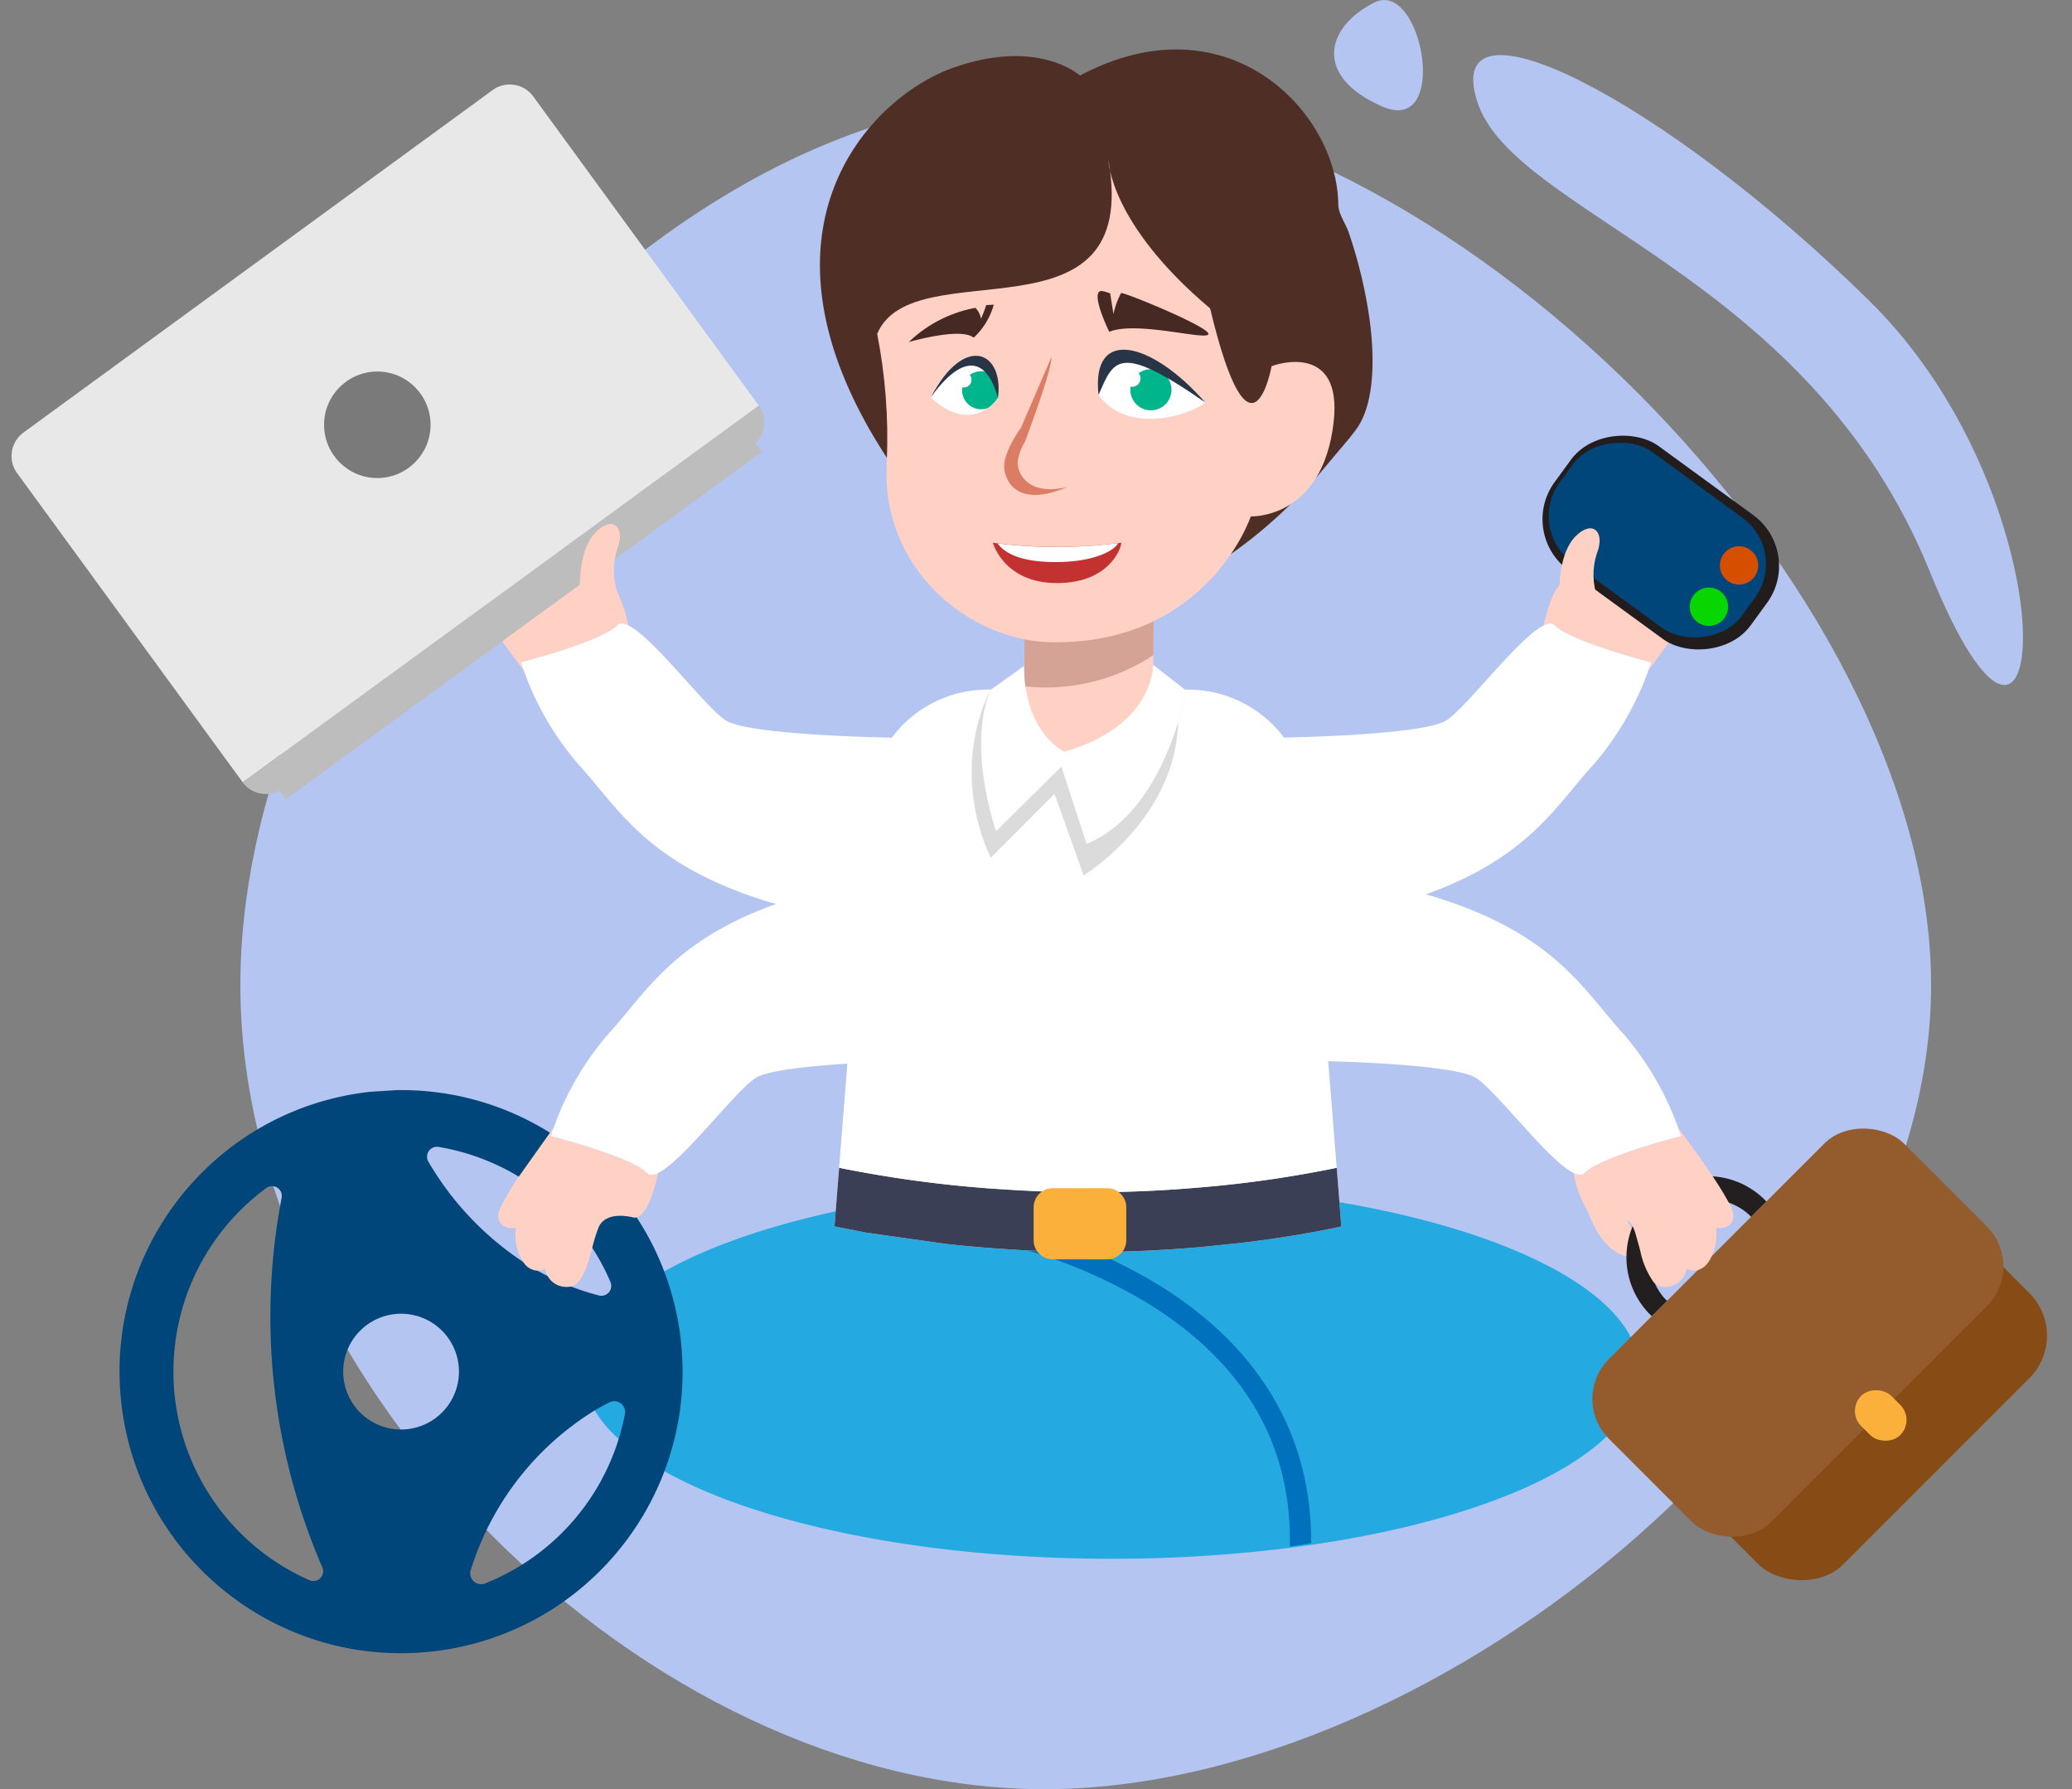 <svg xmlns="http://www.w3.org/2000/svg" width="250" height="215.823" ><rect width="100%" height="100%" fill="#808080" stroke="none"/><defs><clipPath id="A"><path d="M2713.727 4934.153c-.284-6.955-5.8-5.115-8.1-.057 3.218 3.219 6.545 2.414 8.1.057z" transform="translate(-2705.626 -4929.596)" fill="none"/></clipPath><clipPath id="B"><path d="M2717.555,4934.48a2.295,2.295,0,1,1-2.38-2.206,2.294,2.294,0,0,1,2.38,2.206Z" transform="translate(-2712.968 -4932.273)" fill="none"/></clipPath><clipPath id="C"><path d="M2757.422,4934.184a2.482,2.482,0,1,1-2.575-2.389,2.483,2.483,0,0,1,2.575,2.389Z" transform="translate(-2752.459 -4931.793)" fill="none"/></clipPath></defs><path d="M126 11.823c48.049 0 107 58.951 107 107s-58.951 97-107 97-97-48.951-97-97 48.951-107 97-107zm52.215.363c4.3 13.768 40.013 20.651 54.641 56.792s17.64-8.175-7.314-32.7-51.63-37.855-47.327-24.092zM165.814.306c-5.788 2.911-7.438 8.829.906 12.517s4.882-15.432-.906-12.517z" fill="#b3c5f0"/><path d="M197.817 165.414c-.074 2.348-.975 4.594-2.544 6.342-.441.539-.917 1.048-1.424 1.526-6.2 5.931-19.206 10.685-35.646 13.069l-2.57.35a171.1 171.1 0 0 1-21.544 1.326c-22.7 0-42.636-4.215-53.922-10.557-1.982-1.083-3.834-2.388-5.52-3.89a15.44 15.44 0 0 1-2.894-3.443c-.89-1.416-1.372-3.051-1.393-4.723 0-4.425 3.587-8.557 9.78-12.042 5.232-2.945 12.319-5.432 20.686-7.251a144.6 144.6 0 0 1 18.872-2.739h.015a155.94 155.94 0 0 0 6.008.339c.387-.266.846-.407 1.316-.406h6.532c.505-.003.998.161 1.4.467 3.829-.087 7.4-.319 10.608-.611a153.34 153.34 0 0 1 16.035 1.845c18.07 3.074 31.422 9.082 35.147 16.282a8.97 8.97 0 0 1 1.023 3.335 8.06 8.06 0 0 1 .035.781z" fill="#25a9e1"/><path d="M155.633 186.55c.247-12.165-5.386-21.945-16.77-29.109-5.975-3.664-12.533-6.277-19.391-7.725l.452-2.528c7.191 1.484 14.065 4.219 20.311 8.079 11.893 7.488 18.049 18.105 17.967 30.893l-2.569.39z" fill="#0071bc"/><path d="M195.477 143.23c-.07 1.858.488 3.685 1.582 5.188 1.768 2.13.774 4.07-1.814 2.745s-3.8-5.462-3.8-5.462zM75.815 75.44c-.581-.283-1.043-.314-1.342 0-1.881 1.958-11.62 4.456-11.62 4.456a20.03 20.03 0 0 0 .35 1.008c-.417-.55-1.46-1.948-2.6-3.557l-.73-1.054-.725-1.059-1.167-1.8a9.21 9.21 0 0 1-1.465-3.079c-.031-1.824 2.1-1.557 2.1-1.557-.166-1.377.128-2.771.838-3.963a2 2 0 0 1 2.719-.961c.212-1.303 1.369-2.239 2.688-2.174 1.66-.031 2.369 2.359 2.96 4.554.211.8.411 1.578.632 2.194.056.169.123.324.185.468a2.11 2.11 0 0 0 .457.652 2.18 2.18 0 0 0 .879.514c.141.05.285.09.432.118.835.123 1.686.073 2.5-.149.606-.011 1.131.529 1.568 1.352a16.8 16.8 0 0 1 1.341 4.037zm129.741-5.088a2.06 2.06 0 0 1-.175.674 17.77 17.77 0 0 1-1.444 2.657l-2.035 3.053-.6.843-2.426 3.31.344-.992s-9.744-2.5-11.625-4.456c-.3-.314-.761-.283-1.336 0 .406-1.834 1.038-3.932 1.912-4.877.242-.309.608-.497 1-.514a6.4 6.4 0 0 0 2.092.2c.349-.023.693-.101 1.018-.231a1.7 1.7 0 0 0 .247-.118 2.09 2.09 0 0 0 .915-.986c.946-2.107 1.346-7.262 3.772-7.216a2.6 2.6 0 0 1 2.693 2.174 2 2 0 0 1 2.713.961 6.23 6.23 0 0 1 .838 3.963s2.133-.269 2.097 1.555z" fill="#ffd1c5"/><path d="M143.104 83.285c-.241 1.29-.559 2.565-.951 3.818-.308 11.764-11.409 18.5-11.409 18.5l-3.51-9.832-7.7 7.709c-5.083-11.132-.21-19.909 0-20.269l.031-.031h23.4zm18.738 64.655l-.072.016c-.042.013-.085.024-.128.031-.029.005-.058.012-.087.021l-2.195.447-.272.051-2.39.427-.611.1c-.057.005-.108.016-.17.026l-.678.108-1.758.268-1.932.262-1.115.144-.982.118-4.646.473-1.881.154-1.537.108-.719.046-.73.041-.735.041-.745.036-.2.01-1.316.051a.45.45 0 0 0-.082.005l-1.424.046-1.66.031-1.552.016a.66.66 0 0 1-.139 0h-.673c-.545 0-1.079 0-1.614-.011l-1.588-.025h-.005l-1.562-.041-1.531-.057h-.005l-1.146-.051h-.005l-1.095-.057-2.616-.169-.75-.057-.206-.016-.689-.056-2.009-.175-.93-.092-.354-.036-1.249-.134-9.39-1.331-.354-.062-3.376-.658c-.031 0-.057-.01-.077-.015l-.175-.042.144-1.819.416-5.252a146.87 146.87 0 0 0 18.455 2.513h.015l6.008.34c.387-.266.846-.407 1.316-.406h6.532c.506-.003.998.161 1.4.468 3.829-.087 7.4-.319 10.608-.611 5.275-.466 10.519-1.234 15.706-2.3l.329 4.147z" fill="#fff"/><path d="M161.842 147.941l-.072.016c-.042.013-.085.024-.128.031-.029.005-.058.012-.087.021l-2.195.447-.272.051-2.39.427-.611.1c-.057.005-.108.016-.17.026l-.678.108-1.758.268-1.932.262-1.115.144-.982.118-4.646.473-1.881.154-1.537.108-.719.046-.73.041-.735.041-.745.036-.2.01-1.316.051a.45.45 0 0 0-.082.005l-1.424.046-1.66.031-1.552.016a.66.66 0 0 1-.139 0h-.673c-.545 0-1.079 0-1.614-.011l-1.588-.025h-.005l-1.562-.041-1.531-.057h-.005l-1.146-.051h-.005l-1.095-.057-2.616-.169-.75-.057-.206-.016-.689-.056-2.009-.175-.93-.092-.354-.036-1.249-.134-9.39-1.331-.354-.062-3.376-.658c-.031 0-.057-.01-.077-.015l-.175-.042.144-1.819.416-5.252a146.87 146.87 0 0 0 18.455 2.513h.015l6.008.34a158.42 158.42 0 0 0 5.689.107q1.811 0 3.556-.046c3.829-.087 7.4-.319 10.608-.611 5.275-.466 10.519-1.234 15.706-2.3l.329 4.147z" fill="#3a3f56"/><path d="M163.553 51.902l-.709.915-4 4.749-3.155 3.278c-2.221 2.189-4.619 4.192-7.169 5.987a35.24 35.24 0 0 1-9.318 4.744c-5.081 1.73-10.621 1.526-15.562-.571a25.43 25.43 0 0 1-5.037-2.857 36.62 36.62 0 0 1-5.967-5.443 52.83 52.83 0 0 1-3.731-4.7q-.995-1.4-1.881-2.76c-17.762-27.146-2.23-43.494 8.048-47.092s15.233.966 15.233.966c17.813-9.464 31.039 4.375 31.165 15.5.014 1.241.889 2.313 1.28 3.479 1.125 3.301 1.947 6.697 2.457 10.146.832 5.883.406 10.966-1.654 13.659z" fill="#4e2e25"/><path d="M142.153 87.105c-.308 11.764-11.409 18.5-11.409 18.5l-3.51-9.832-7.7 7.709c-5.083-11.132-.21-19.909 0-20.269l4.029 3.983 4.44 4.4 11.122-3.536z" fill="#dbdbdb"/><path d="M123.595 79.714l-.05 12.72 15.564.061.065-16.547c-4.597 3.03-10.106 4.362-15.579 3.766z" fill="#ffd1c5"/><path d="M139.174 79.027l.05-12.747-15.563-.062-.065 16.574c5.473.596 10.982-.735 15.578-3.765z" fill="#d5a396"/><path d="M143.104 83.287a33.19 33.19 0 0 1-.951 3.818c-1.413 4.6-4.615 12.042-11.054 14.693l-3.032-9.333-7.884 7.792s-3.577-10.079-.653-17.042l.036-.032 3.978-2.832c-.006.367.01.735.046 1.1v.149a.57.57 0 0 0 .01.087v.051a17.6 17.6 0 0 0 .124 1.074l.062.37c.421 2.4 1.557 5.726 4.6 7.483 0 0 7.55-1.686 10.027-7.483a9.5 9.5 0 0 0 .74-2.935v-.036l3.813 2.971z" fill="#fff"/><path d="M153.84 44.037l-.415.135h0s-2.472 13.679-7.416-6.969c-12.177-10.256-12.272-17.908-12.272-17.908 4.015 22.839-23.521 10.658-27.9 20.972.98 5.008 1.373 10.112 1.169 15.211-.941 13.126 10.008 21.851 19.85 21.993 18.905.271 24.06-15.178 24.06-15.178s8.677.379 10-11.411c1.08-9.64-7.076-6.845-7.076-6.845z" fill="#ffd1c5"/><path d="M128.769 58.741c-4.361 1.905-7.062.84-7.579-2.074-.337-1.9 2-5.077 2-5.077l3.661-8.487h0c.168 1.343-3.211 10.245-3.211 10.245a5.91 5.91 0 0 0-.864 2.469c.124 2.163 2.174 3.88 5.993 2.925z" fill="#db7c65"/><path d="M135.297 65.471c-5.145.669-10.355.669-15.5 0 0 0 1.323 4.875 7.752 4.865 6.061-.009 7.677-3.922 7.748-4.865z" fill="#c43131"/><path d="M127.374 67.8c-4.942 0-6.392-1.455-7.014-2.247a59.84 59.84 0 0 0 14.542-.031c-.438.881-2.869 2.278-7.528 2.278z" fill="#fff"/><rect width="46.254" height="34.433" rx="7.259" transform="matrix(.707 -.707 .707 .707 192.945 169.47)" fill="#874b15"/><rect width="50.365" height="27.752" rx="6.8" transform="matrix(.707 -.707 .707 .707 189.311 168.744)" fill="#945c2c"/><path d="M201.144 156.91l-.191-.173a7.18 7.18 0 0 1 10.148-10.147l.172.19 1.845-1.845-.172-.19c-3.821-3.821-10.016-3.821-13.837 0s-3.821 10.016 0 13.837c.062.062.129.113.191.173z" fill="#231f20"/><g fill="#fbb03b"><rect width="5.139" height="6.681" rx="2.57" transform="matrix(.707 -.707 .707 .707 222.744 170.197)"/><path d="M135.893 145.639v3.952a2.32 2.32 0 0 1-1.9 2.282h-.005c-.137.027-.276.041-.416.041h-6.532c-.578.001-1.136-.215-1.562-.606h-.005a2.12 2.12 0 0 1-.36-.411 2.3 2.3 0 0 1-.4-1.3v-3.952a2.32 2.32 0 0 1 2.323-2.323h6.532c.506-.003.998.161 1.4.468.582.437.924 1.122.925 1.849z"/></g><path d="M209.154 146.579c.036 1.824-2.1 1.557-2.1 1.557.14 1.154-.04 2.323-.519 3.382a4.96 4.96 0 0 1-.319.581 2.39 2.39 0 0 1-1.372 1.115h-.005c-.449.111-.924.056-1.336-.154a2.6 2.6 0 0 1-2.693 2.174 1.72 1.72 0 0 1-1.331-.632v-.005c-.782-1.134-1.319-2.419-1.578-3.772h0l-.581-2.061c-.078-.252-.171-.499-.277-.74a.67.67 0 0 0-.052-.1c-.168-.337-.428-.621-.75-.817-1.336-.838-3.469-.216-3.469-.216a1.48 1.48 0 0 1-1.161-.7c-.875-1.437-1.467-3.028-1.747-4.687.576.282 1.038.313 1.336 0 1.881-1.958 11.625-4.451 11.625-4.451s-.113-.365-.344-.992c.622.822 2.554 3.413 4.183 5.859.73 1.095 1.4 2.169 1.861 3.032.311.498.524 1.05.629 1.627z" fill="#ffd1c5"/><path d="M132.545 47.632c-.459-4.14 2.76-8.278 12.878.919-2.3 1.84-9.658 3.679-12.878-.919zm-12.132.33c-.284-6.955-5.8-5.115-8.1-.057 3.218 3.219 6.545 2.414 8.1.057z" fill="#fff"/><g clip-path="url(#A)" transform="translate(112.312 43.404)"><g clip-path="url(#B)" transform="translate(3.773 1.376)"><path fill="#00b58b" d="M-.046-.047h4.681v4.682H-.046z"/></g><circle cx="3.977" cy="2.406" r=".934" fill="#fff"/></g><g clip-path="url(#C)" transform="translate(136.381 44.534)"><path fill="#00b58b" d="M-.049-.05h5.061v5.063H-.049z"/></g><circle cx="136.604" cy="45.651" r="1.01" fill="#fff"/><path d="M145.423 48.55c-6.439-7.357-13.8-9.2-12.878-.919 1.841-4.139 2.3-6.438 12.878.919zm-33.111-.644c4.14-7.817 8.845-5.4 8.1.058-1.486-5.173-4.426-5.112-8.1-.058z" fill="#283547"/><path d="M132.717 35.131c-1.038.484 1.12 4.893 1.12 4.893 3.333-1.358 11.805 1.106 11.965.276s-9.821-4.936-10.533-4.956a9.8 9.8 0 0 0-.924 2.54l-.395-2.487s-.946-.4-1.233-.266zm-12.812 1.622a8.52 8.52 0 0 1-2.422 3.979c-1.474-1.183-6.734.22-7.823.525a15.62 15.62 0 0 1 8.036-4.123 2.53 2.53 0 0 1 .664 1.311c.246-.532.457-1.081.63-1.641z" fill="#462922"/><rect width="18.502" height="29.294" rx="7.585" transform="matrix(.589 -.808 .808 .589 183.101 64.295)" fill="#231c1d"/><rect width="16.446" height="27.238" rx="6.896" transform="matrix(.589 -.808 .808 .589 184.122 63.768)" fill="#00467a"/><circle cx="206.194" cy="73.189" r="2.313" fill="#07d600"/><circle cx="209.828" cy="68.207" r="2.313" fill="#d64e00"/><path d="M82.157 161.739a34.04 34.04 0 0 0-2.015-8.367c-.867-2.294-1.985-4.485-3.335-6.532a34.01 34.01 0 0 0-9.446-9.559l-.812-.529-.2-.124a33.79 33.79 0 0 0-18.517-5.129l-3.161.2c-18.644 2.054-32.093 18.832-30.04 37.476s18.832 32.093 37.476 30.04a33.16 33.16 0 0 0 2.765-.417c17.353-3.37 29.218-19.489 27.279-37.06zM52.93 138.35c7.607 1.281 14.328 5.694 18.527 12.165a26.68 26.68 0 0 1 2.2 4.132c.177.419.101.901-.196 1.245s-.764.489-1.204.374c-2.144-.554-4.221-1.342-6.193-2.349-.411-.206-.812-.422-1.213-.647q-.879-.494-1.727-1.049a36.62 36.62 0 0 1-11.435-12.083 1.2 1.2 0 0 1 1.241-1.789zm-15.6 52.262a27.49 27.49 0 0 1-5.206-47.3 1.18 1.18 0 0 1 1.855 1.192 76.11 76.11 0 0 0 4.908 44.548 1.18 1.18 0 0 1-1.555 1.559zm11.833-18.218c-2.808.311-5.527-1.1-6.888-3.576s-1.097-5.528.67-7.732 4.688-3.127 7.401-2.337 4.682 3.136 4.989 5.945a6.99 6.99 0 0 1-6.172 7.7zm9.359 18.609c-.47.185-1.006.082-1.374-.264s-.504-.874-.348-1.355a34.71 34.71 0 0 1 14.956-19.251 28.48 28.48 0 0 1 1.778-.967 1.3 1.3 0 0 1 1.861 1.419c-.19 1.011-.439 2.009-.745 2.991-2.465 7.949-8.394 14.357-16.129 17.431z" fill="#00467a"/><path d="M79.413 141.49c-.509 2.292-1.362 4.985-2.606 5.35a.99.99 0 0 1-.3.042c0 0-3.32-.971-4.271 1.136a18.79 18.79 0 0 0-.776 2.5c-.539 2.03-1.171 4.3-2.564 4.667-.142.039-.29.056-.437.051-.98.048-1.903-.461-2.385-1.315a2.68 2.68 0 0 1-.3-.858 1.9 1.9 0 0 1-.91.211c-.716-.034-1.366-.429-1.727-1.049l-.082-.123c-.71-1.192-1.004-2.585-.838-3.962 0 0-2.127.267-2.1-1.557.016-.735 1.141-2.642 2.477-4.646l3.762-5.3.447-.6-.252.72.812.529c2.467.673 9.184 2.616 10.71 4.209.296.307.759.277 1.34-.005z" fill="#ffd1c5"/><g fill="#fff"><path d="M202.822 137.04s-9.744 2.492-11.625 4.45c-.3.313-.76.283-1.336 0-3.042-1.47-9.3-9.883-11.754-11.45-2.22-1.424-12.889-1.891-17.849-2.035l1.022 12.864a138.22 138.22 0 0 1-15.706 2.3c-3.207.293-6.779.524-10.607.611a2.29 2.29 0 0 0-1.4-.467h-6.532a2.32 2.32 0 0 0-1.315.406c-2.092-.077-4.1-.2-6.008-.339h-.016c-6.199-.446-12.363-1.286-18.455-2.513l1-12.566c-4.672.3-9.641.822-11.08 1.737-2.451 1.563-8.706 9.976-11.749 11.45-.581.283-1.043.313-1.341 0-1.526-1.593-8.243-3.536-10.71-4.209-.267-.18-.54-.354-.812-.529.052-.17.139-.416.252-.72a35.88 35.88 0 0 1 6.614-11.337c4.44-4.806 7.714-11.163 20.223-15.654a32.27 32.27 0 0 1-1.228-.354c-14.488-4.513-17.885-11.358-22.593-16.451a35.87 35.87 0 0 1-6.614-11.332c-.237-.638-.35-1.008-.35-1.008s9.739-2.5 11.62-4.456c.3-.314.761-.283 1.342 0 3.042 1.475 9.3 9.888 11.748 11.456 2.673 1.7 17.546 2.04 20.038 2.086a14.44 14.44 0 0 1 11.574-5.8h.391l-.031.021c-.206.37-5.078 9.149 0 20.281l7.7-7.709 3.51 9.831s11.1-6.737 11.409-18.5c.392-1.253.71-2.528.951-3.818l-.134-.1h.38c4.554 0 8.842 2.144 11.574 5.787 3.469-.072 17.047-.457 19.586-2.076 2.457-1.572 8.711-9.986 11.754-11.456.576-.283 1.038-.314 1.336 0 1.881 1.958 11.625 4.456 11.625 4.456s-.113.365-.344.992h0c-1.492 4.155-3.736 8-6.62 11.343-4.44 4.805-7.714 11.162-20.228 15.654a28.97 28.97 0 0 1 1.228.354c14.493 4.518 17.89 11.358 22.6 16.451 2.883 3.345 5.126 7.192 6.619 11.348h0l.341 1.001z"/><path d="M67.361 137.281l-.91-.242.1-.288.81.53z"/></g><path d="M2.834 52.175l56.603-41.307a3.51 3.51 0 0 1 4.902.765l27.218 37.297h0L29.286 94.373h0L2.068 57.077a3.51 3.51 0 0 1 .766-4.902z" fill="#e8e8e8"/><circle cx="45.526" cy="51.24" r="6.424" fill="#7a7a7a"/><g fill="#bdbdbd"><path d="M29.286 94.373l62.271-45.444h0 0c.536.734.758 1.651.618 2.548s-.631 1.703-1.365 2.239L34.073 95.121c-1.528 1.115-3.672.781-4.787-.748h0 0z"/><path d="M32.97 94.336l57.428-41.909 1.515 2.076-57.428 41.909z"/></g><path d="M74.561 71.649c-.637-1.747-.667-3.657-.087-5.423 1.028-2.57-.514-4.111-2.57-2.056s-1.936 6.364-1.936 6.364zm118.204.514c-.637-1.747-.667-3.657-.087-5.424 1.028-2.569-.514-4.111-2.57-2.056s-1.936 6.364-1.936 6.364z" fill="#ffd1c5"/></svg>
